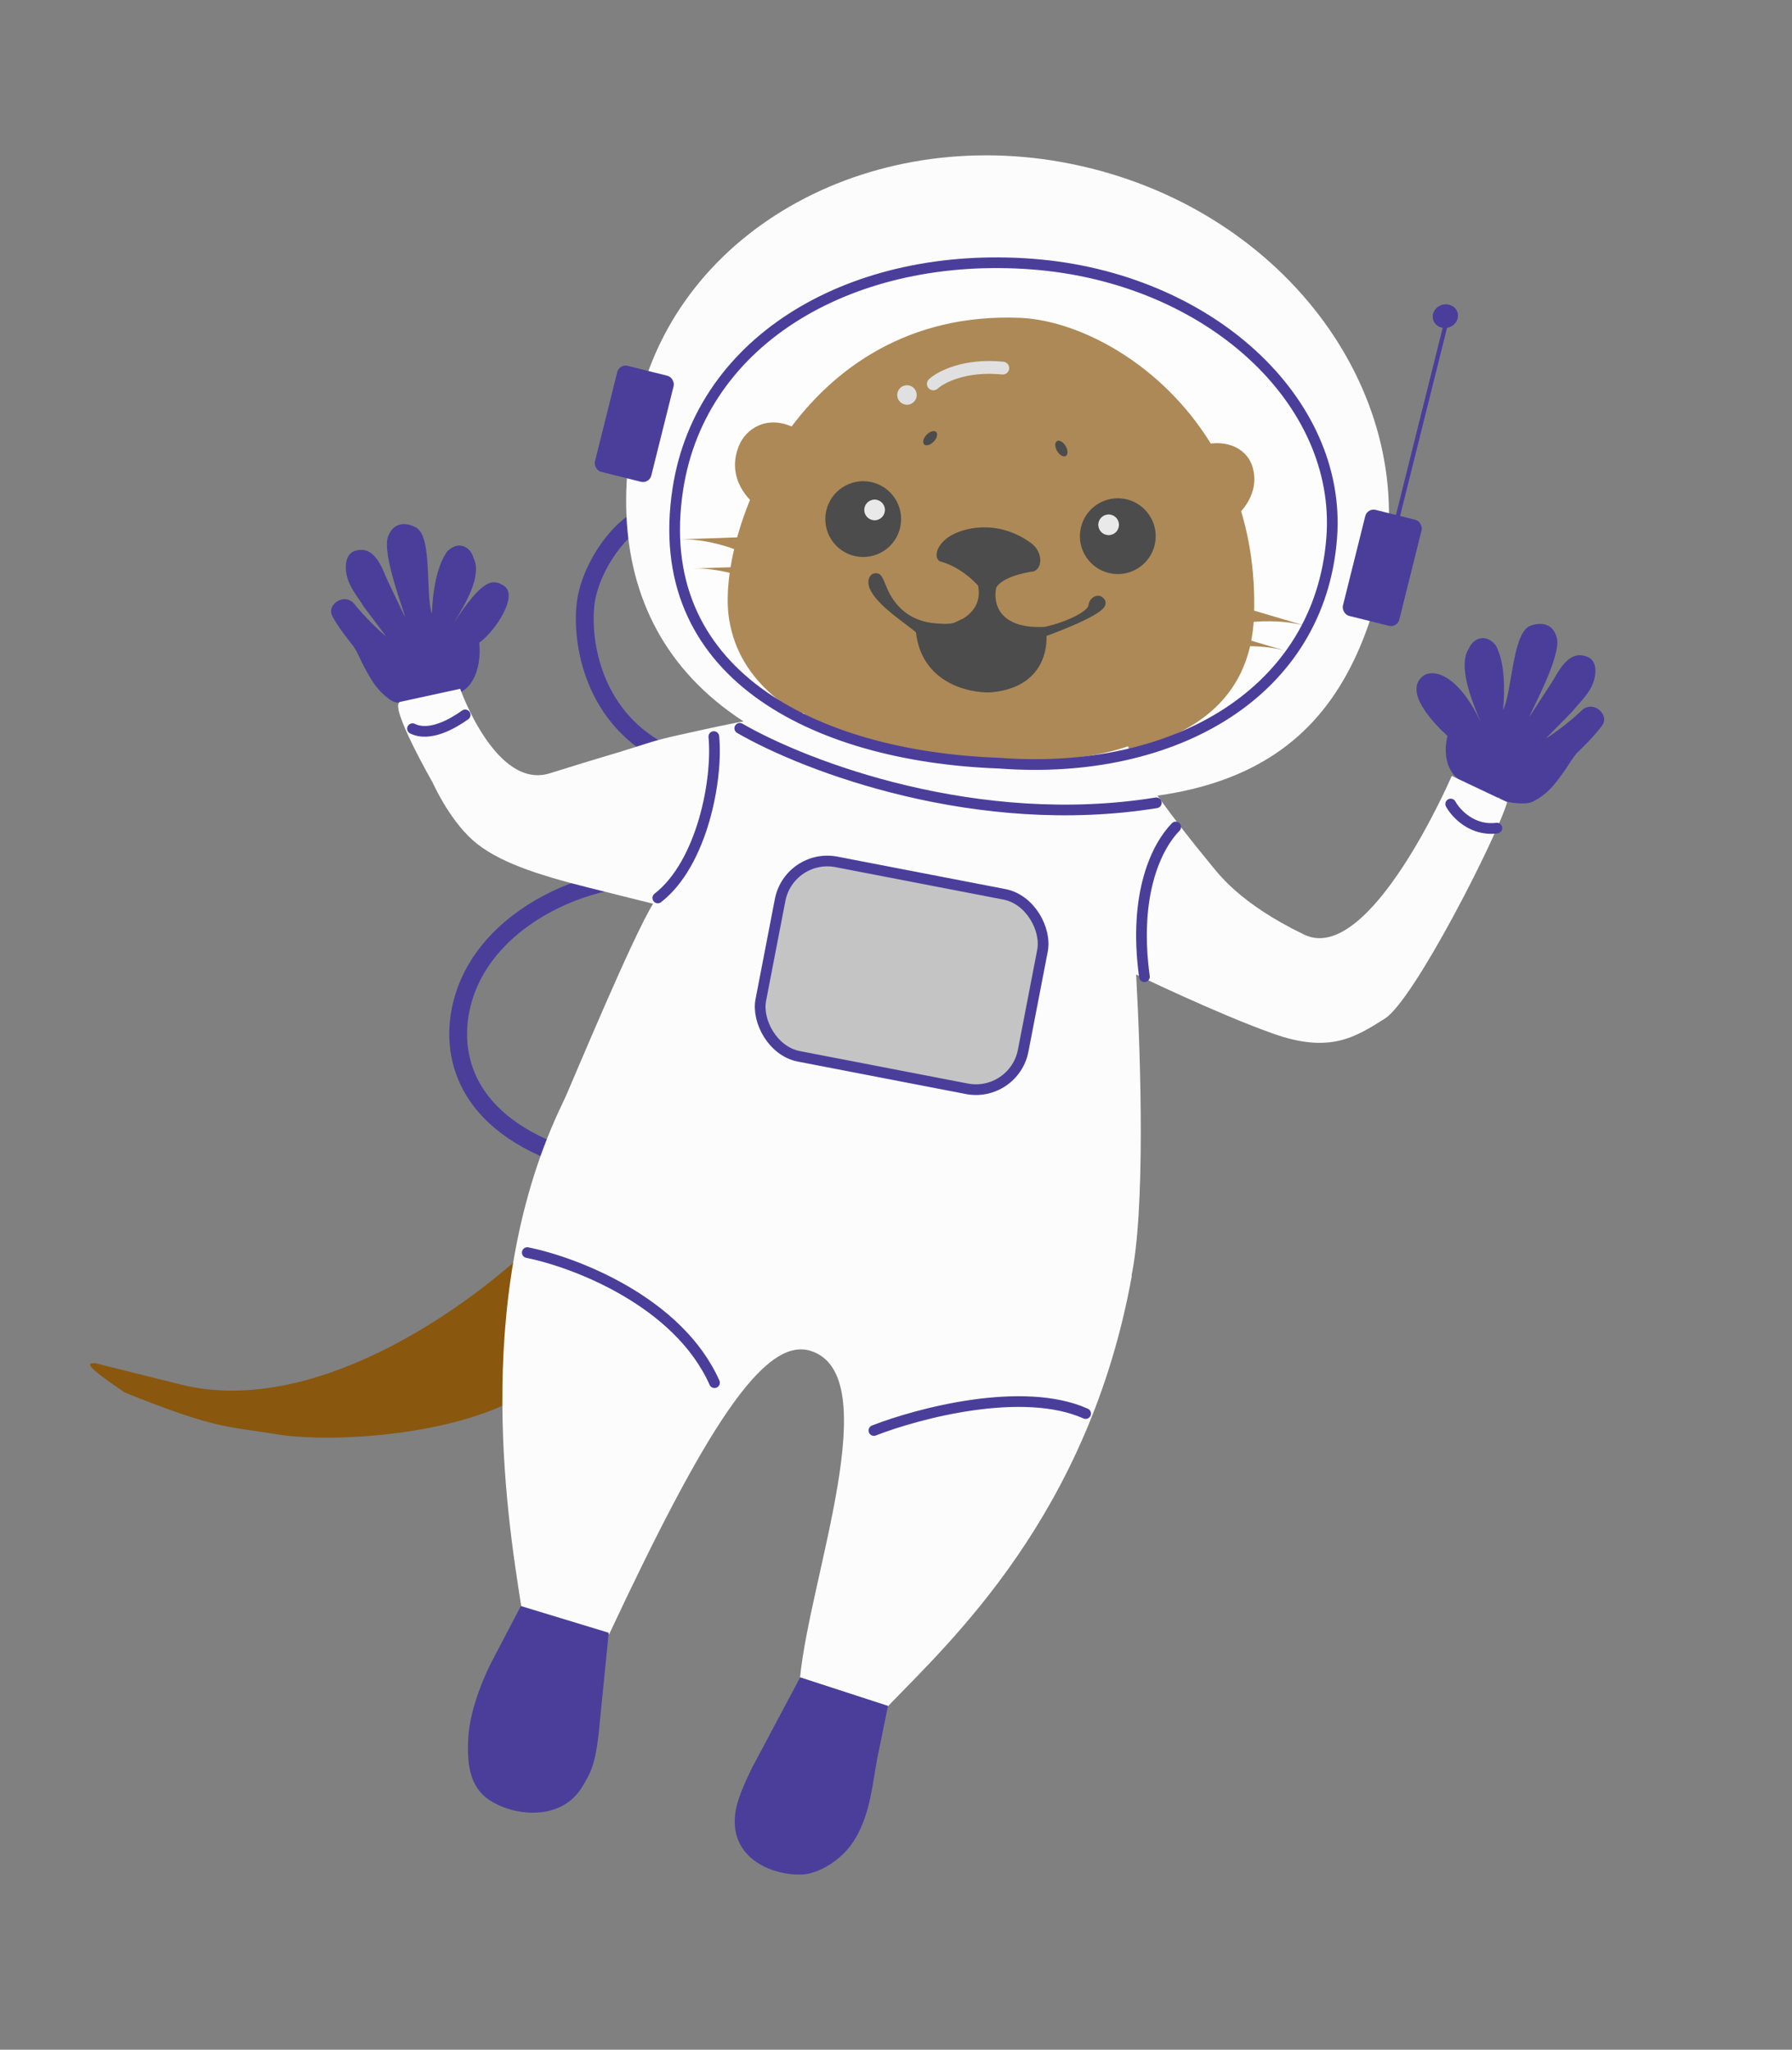 <svg xmlns="http://www.w3.org/2000/svg" width="292" height="334" fill="none" viewBox="0 0 292 334"><rect x="0" y="0" width="292" height="334" fill="#808080" stroke="none"/><path stroke="#4B3E9B" stroke-linecap="round" stroke-width="2.903" d="M105.777 83.928C101.132 85.262 96.428 92.186 95.513 97.766C94.598 103.346 95.961 116.541 108.099 122.709M108.941 143.529C99.006 141.049 77.729 148.634 74.936 165.191C73.541 173.456 76.86 184.822 96.728 189.782"/><path fill="#FCFCFC" d="M224.885 95.421C217.588 124.652 198.129 136.136 149.51 127.749C107.227 120.456 96.882 94.518 104.179 65.288C111.477 36.057 144.413 19.107 177.745 27.428C211.077 35.749 232.182 66.191 224.885 95.421Z"/><rect width="9.467" height="17.806" x="100.916" y="59.273" fill="#4B3E9B" rx="1.393" transform="rotate(14.017 100.916 59.273)"/><line x1="235.788" x2="225.567" y1="52.009" y2="92.952" stroke="#4B3E9B" stroke-linecap="round" stroke-width=".697"/><rect width="9.467" height="17.806" x="222.801" y="82.749" fill="#4B3E9B" rx="1.393" transform="rotate(14.017 222.801 82.749)"/><path fill="#4B3E9B" d="M74.748 112.832C75.894 124.452 81.636 127.191 94.968 127.538L117.974 124.749L115.969 132.78C110.761 133.998 97.58 133.267 91.641 132.749C85.313 132.165 78.375 129.49 76.112 127.627C71.213 123.595 70.132 118.852 69.28 114.084C68.202 115.048 64.754 114.715 63.939 114.242C62.21 113.239 61.008 111.605 60.273 110.344C58.483 107.273 58.776 107.217 57.639 105.379C57.639 105.379 54.93 102.052 54.091 100.269C53.252 98.486 56.179 96.462 57.773 98.46C59.368 100.458 61.781 102.81 62.893 103.668L59.269 98.849C58.525 97.607 57.257 96.106 56.685 94.435C56.158 92.895 56.053 90.328 57.851 89.764C61.24 88.701 62.405 93.088 63.176 94.647L65.978 100.508C66.072 100.133 62.122 90.242 63.251 87.377C64.511 84.181 67.547 85.764 67.968 86.069C70.463 87.878 69.316 97.002 70.37 100.005C70.498 96.46 71.149 92.175 72.92 89.791C74.938 87.891 76.775 89.395 77.125 90.841C78.676 93.845 75.717 98.556 73.936 101.535C78.797 94.033 80.388 94.408 82.059 95.424C84.637 96.992 80.613 102.959 78.099 104.718C78.57 109.815 76.261 112.587 74.748 112.832Z"/><path fill="#4B3E9B" d="M238.858 127.642C236.191 139.101 226.709 157.4 213.343 156L199.412 151.949L196.23 157.354C201.274 159.253 214.934 161.605 220.936 161.866C227.334 162.111 232.664 150.503 237.382 144.148C241.193 139.014 242.694 134.538 244.169 129.885C245.12 130.99 248.608 131.108 249.484 130.742C251.343 129.967 252.758 128.492 253.657 127.329C255.848 124.495 255.562 124.4 256.939 122.713C256.939 122.713 260.082 119.744 261.153 118.073C262.225 116.401 259.566 113.996 257.711 115.783C255.857 117.57 253.137 119.604 251.915 120.315L256.166 115.976C257.072 114.833 258.536 113.499 259.326 111.904C260.054 110.435 260.494 107.884 258.773 107.085C255.526 105.58 253.787 109.809 252.813 111.266L249.246 116.755C249.201 116.368 254.443 107.004 253.69 103.993C252.85 100.635 249.609 101.819 249.149 102.069C246.419 103.549 246.37 112.814 244.924 115.677C245.261 112.118 245.171 107.752 243.714 105.138C241.946 102.976 239.915 104.238 239.376 105.636C237.432 108.435 239.903 114.458 241.293 117.668C237.419 109.536 233.353 108.982 231.857 110.175C228.668 112.716 233.571 117.831 235.852 119.918C234.715 124.949 237.378 127.199 238.858 127.642Z"/><path fill="#89570E" d="M29.45 225.608C52.411 231.34 79.222 210.978 89.115 200.551C91.756 207.379 97.493 217.866 87.441 225.787C77.389 233.707 54.787 235.298 45.088 233.718C37.013 232.374 35.39 232.979 20.297 226.898C13.467 222.249 14.209 222.084 15.594 222.149L29.45 225.608Z"/><path fill="#89570E" d="M120.726 87.545L110.677 87.887C114.888 87.744 119.186 89.207 120.808 89.957L120.726 87.545Z"/><path fill="#89570E" d="M122.901 92.3L112.852 92.642C117.063 92.499 121.361 93.962 122.983 94.712L122.901 92.3Z"/><path fill="#89570E" d="M203.391 99.218L213.032 102.072C208.992 100.876 204.464 101.214 202.706 101.532L203.391 99.218Z"/><path fill="#89570E" d="M200.094 103.276L209.736 106.129C205.696 104.933 201.168 105.271 199.41 105.59L200.094 103.276Z"/><path fill="#89570E" d="M120.413 72.622C118.546 77.239 121.176 80.414 122.484 81.755C124.035 77.738 127.668 72 129.29 69.633C124.884 67.554 121.504 69.924 120.413 72.622Z"/><path fill="#89570E" d="M204.052 75.953C205.44 80.378 202.188 83.519 200.867 84.696C199.5 80.987 197.167 75.869 195.108 72.85C199.383 71.198 203.11 72.947 204.052 75.953Z"/><path fill="#89570E" d="M166.188 51.793C130.144 50.339 116.63 87.13 118.799 100.863C122.093 121.713 154.476 124.493 166.605 123.824C193.222 124.077 203.823 114.611 204.333 100.36C205.463 68.784 180.947 52.388 166.188 51.793Z"/><circle cx="140.658" cy="84.588" r="6.175" fill="#000" transform="rotate(6.16 140.658 84.588)"/><circle cx="142.514" cy="83.095" r="1.684" fill="#E0E0E0" transform="rotate(6.16 142.514 83.095)"/><circle cx="182.143" cy="87.371" r="6.175" fill="#000" transform="rotate(6.16 182.143 87.371)"/><circle cx="180.647" cy="85.517" r="1.684" fill="#E0E0E0" transform="rotate(6.16 180.647 85.517)"/><path fill="#000" fill-rule="evenodd" d="M159.536 95.379C158.831 94.503 156.345 92.141 153.2 91.307C152.397 90.797 152.668 89.044 154.653 87.653C156.689 86.226 162.463 84.614 167.954 88.665C169.589 89.871 169.833 92.312 168.409 92.949C166.741 93.145 163.162 93.963 162.187 95.665C161.601 98.049 162.386 102.716 170.221 102.32C170.222 102.322 170.222 102.324 170.222 102.326C173.771 101.55 177.403 99.777 177.524 98.66C177.652 97.474 178.834 96.972 179.426 97.383C180.018 97.794 180.05 98.163 179.933 98.567C179.506 100.054 172.661 102.674 170.356 103.508C170.512 106.884 168.919 112.069 161.342 112.654C157.717 112.779 150.275 111.014 149.416 102.974C149.411 102.971 149.406 102.968 149.401 102.965C149.114 102.672 148.499 102.211 147.735 101.638L147.735 101.638C145.349 99.849 141.512 96.97 141.669 94.72C141.699 94.229 142.014 93.487 142.851 93.577C143.409 93.637 143.632 94.085 144.143 95.34L144.168 95.402C144.709 96.733 146.435 100.98 151.858 101.678C153.063 101.808 154.401 101.936 155.533 101.645C155.279 101.763 154.998 101.891 154.699 102.02C155.196 101.853 155.683 101.659 156.144 101.434C155.949 101.521 155.745 101.59 155.533 101.645C155.905 101.47 156.219 101.316 156.443 101.206L156.443 101.206C156.864 100.999 156.973 100.945 156.579 101.199C156.538 101.226 156.497 101.251 156.454 101.276C158.6 100.134 160.114 98.28 159.536 95.379Z" clip-rule="evenodd"/><path fill="#000" d="M153.2 91.307L153.111 91.448L153.133 91.461L153.157 91.468L153.2 91.307ZM159.536 95.379L159.699 95.347L159.691 95.306L159.666 95.275L159.536 95.379ZM154.653 87.653L154.558 87.517L154.558 87.517L154.653 87.653ZM167.954 88.665L168.053 88.531L168.053 88.531L167.954 88.665ZM168.409 92.949L168.429 93.114L168.454 93.111L168.477 93.1L168.409 92.949ZM162.187 95.665L162.043 95.583L162.032 95.603L162.026 95.625L162.187 95.665ZM170.221 102.32L170.384 102.289L170.358 102.147L170.213 102.154L170.221 102.32ZM170.222 102.326L170.059 102.357L170.091 102.525L170.258 102.488L170.222 102.326ZM177.524 98.66L177.358 98.642L177.358 98.642L177.524 98.66ZM179.426 97.383L179.521 97.247L179.521 97.247L179.426 97.383ZM179.933 98.567L179.774 98.521L179.774 98.521L179.933 98.567ZM170.356 103.508L170.3 103.351L170.185 103.393L170.191 103.515L170.356 103.508ZM161.342 112.654L161.348 112.82L161.355 112.82L161.342 112.654ZM149.416 102.974L149.581 102.956L149.572 102.87L149.497 102.829L149.416 102.974ZM149.401 102.965L149.283 103.082L149.299 103.098L149.319 103.11L149.401 102.965ZM147.735 101.638L147.632 101.768L147.636 101.771L147.735 101.638ZM147.735 101.638L147.839 101.508L147.835 101.505L147.735 101.638ZM141.669 94.72L141.835 94.731L141.835 94.73L141.669 94.72ZM144.143 95.34L144.297 95.277L144.297 95.277L144.143 95.34ZM144.168 95.402L144.322 95.339L144.322 95.339L144.168 95.402ZM151.858 101.678L151.837 101.843L151.84 101.843L151.858 101.678ZM154.699 102.02L154.633 101.868L154.752 102.178L154.699 102.02ZM156.144 101.434L156.217 101.583L156.077 101.282L156.144 101.434ZM156.443 101.206L156.375 101.054L156.37 101.057L156.443 101.206ZM156.443 101.206L156.511 101.358L156.517 101.355L156.443 101.206ZM156.579 101.199L156.489 101.06L156.489 101.06L156.579 101.199ZM156.454 101.276L156.371 101.132L156.532 101.422L156.454 101.276ZM153.157 91.468C156.257 92.289 158.715 94.624 159.407 95.483L159.666 95.275C158.947 94.382 156.433 91.992 153.243 91.147L153.157 91.468ZM154.558 87.517C153.543 88.228 152.952 89.042 152.723 89.76C152.496 90.47 152.617 91.134 153.111 91.448L153.289 91.167C152.98 90.971 152.834 90.503 153.039 89.861C153.241 89.227 153.778 88.469 154.748 87.789L154.558 87.517ZM168.053 88.531C162.495 84.431 156.642 86.056 154.558 87.517L154.748 87.789C156.736 86.396 162.431 84.797 167.856 88.799L168.053 88.531ZM168.477 93.1C169.278 92.742 169.586 91.886 169.494 91.003C169.402 90.117 168.909 89.162 168.053 88.531L167.856 88.799C168.634 89.373 169.081 90.242 169.163 91.037C169.246 91.836 168.965 92.519 168.341 92.797L168.477 93.1ZM162.332 95.748C162.557 95.354 162.939 95.001 163.426 94.69C163.911 94.38 164.489 94.117 165.095 93.899C166.305 93.462 167.605 93.211 168.429 93.114L168.39 92.784C167.546 92.883 166.221 93.139 164.982 93.586C164.362 93.81 163.759 94.083 163.246 94.41C162.735 94.737 162.305 95.125 162.043 95.583L162.332 95.748ZM170.213 102.154C166.327 102.351 164.235 101.29 163.177 99.933C162.115 98.569 162.064 96.863 162.349 95.705L162.026 95.625C161.725 96.85 161.773 98.67 162.915 100.137C164.063 101.61 166.281 102.686 170.23 102.486L170.213 102.154ZM170.386 102.295C170.385 102.293 170.385 102.291 170.384 102.289L170.058 102.351C170.058 102.353 170.059 102.355 170.059 102.357L170.386 102.295ZM170.258 102.488C172.045 102.098 173.853 101.456 175.233 100.77C175.922 100.427 176.51 100.07 176.936 99.724C177.149 99.551 177.325 99.377 177.454 99.206C177.581 99.036 177.669 98.858 177.689 98.678L177.358 98.642C177.348 98.741 177.296 98.863 177.188 99.007C177.081 99.149 176.926 99.303 176.726 99.466C176.326 99.791 175.762 100.135 175.085 100.472C173.731 101.146 171.949 101.779 170.187 102.164L170.258 102.488ZM177.689 98.678C177.747 98.14 178.042 97.764 178.384 97.567C178.733 97.365 179.104 97.362 179.331 97.52L179.521 97.247C179.155 96.993 178.639 97.036 178.218 97.279C177.788 97.526 177.428 97.994 177.358 98.642L177.689 98.678ZM179.331 97.52C179.611 97.714 179.737 97.883 179.788 98.032C179.84 98.18 179.827 98.335 179.774 98.521L180.093 98.613C180.156 98.395 180.186 98.163 180.102 97.923C180.019 97.684 179.833 97.464 179.521 97.247L179.331 97.52ZM179.774 98.521C179.733 98.663 179.607 98.841 179.381 99.05C179.159 99.257 178.856 99.478 178.492 99.709C177.763 100.171 176.803 100.66 175.78 101.132C173.733 102.074 171.451 102.935 170.3 103.351L170.413 103.664C171.567 103.247 173.86 102.381 175.918 101.434C176.947 100.96 177.923 100.463 178.67 99.99C179.043 99.753 179.364 99.519 179.607 99.294C179.846 99.073 180.027 98.844 180.093 98.613L179.774 98.521ZM161.355 112.82C165.183 112.524 167.523 111.063 168.882 109.227C170.237 107.396 170.601 105.215 170.522 103.5L170.191 103.515C170.267 105.177 169.912 107.277 168.615 109.029C167.322 110.776 165.077 112.199 161.329 112.489L161.355 112.82ZM149.251 102.991C149.687 107.069 151.796 109.565 154.257 111.019C156.711 112.469 159.511 112.883 161.348 112.82L161.336 112.488C159.548 112.55 156.814 112.144 154.426 110.733C152.045 109.326 150.005 106.919 149.581 102.956L149.251 102.991ZM149.319 103.11C149.324 103.113 149.33 103.116 149.336 103.119L149.497 102.829C149.493 102.826 149.488 102.824 149.484 102.821L149.319 103.11ZM147.636 101.771C148.406 102.348 149.006 102.8 149.283 103.082L149.52 102.849C149.221 102.544 148.592 102.073 147.835 101.505L147.636 101.771ZM147.632 101.768L147.632 101.768L147.839 101.508L147.839 101.508L147.632 101.768ZM141.503 94.708C141.461 95.32 141.69 95.956 142.073 96.585C142.458 97.215 143.008 97.853 143.632 98.47C144.879 99.704 146.444 100.877 147.636 101.771L147.835 101.505C146.64 100.609 145.094 99.449 143.865 98.234C143.251 97.626 142.722 97.01 142.357 96.412C141.991 95.812 141.799 95.246 141.835 94.731L141.503 94.708ZM142.869 93.412C142.39 93.36 142.047 93.55 141.827 93.827C141.614 94.096 141.52 94.439 141.503 94.71L141.835 94.73C141.848 94.509 141.926 94.237 142.087 94.034C142.242 93.84 142.475 93.704 142.833 93.742L142.869 93.412ZM144.297 95.277C144.043 94.655 143.853 94.21 143.652 93.916C143.549 93.766 143.438 93.648 143.307 93.562C143.175 93.476 143.031 93.429 142.869 93.412L142.833 93.742C142.951 93.755 143.044 93.787 143.126 93.841C143.21 93.895 143.291 93.978 143.378 94.104C143.555 94.363 143.732 94.77 143.989 95.403L144.297 95.277ZM144.322 95.339L144.297 95.277L143.989 95.402L144.014 95.464L144.322 95.339ZM151.879 101.513C146.555 100.828 144.861 96.665 144.322 95.339L144.014 95.464C144.557 96.8 146.315 101.132 151.837 101.843L151.879 101.513ZM155.491 101.484C154.394 101.767 153.086 101.643 151.876 101.513L151.84 101.843C153.039 101.972 154.408 102.106 155.574 101.805L155.491 101.484ZM154.765 102.173C155.066 102.042 155.348 101.914 155.603 101.795L155.462 101.494C155.21 101.612 154.93 101.739 154.633 101.868L154.765 102.173ZM156.071 101.284C155.617 101.506 155.138 101.698 154.646 101.863L154.752 102.178C155.255 102.009 155.748 101.812 156.217 101.583L156.071 101.284ZM155.574 101.805C155.794 101.749 156.007 101.676 156.212 101.585L156.077 101.282C155.891 101.365 155.695 101.431 155.491 101.484L155.574 101.805ZM156.37 101.057C156.145 101.167 155.833 101.321 155.462 101.494L155.603 101.795C155.977 101.62 156.292 101.465 156.517 101.355L156.37 101.057ZM156.375 101.054L156.375 101.054L156.511 101.358L156.511 101.357L156.375 101.054ZM156.67 101.339C156.768 101.276 156.838 101.229 156.88 101.199C156.897 101.187 156.922 101.169 156.94 101.15C156.944 101.146 156.957 101.133 156.968 101.113C156.971 101.108 157.021 101.023 156.96 100.935C156.932 100.894 156.893 100.877 156.87 100.87C156.847 100.863 156.828 100.863 156.819 100.863C156.799 100.863 156.783 100.867 156.777 100.868C156.753 100.874 156.726 100.886 156.708 100.894C156.686 100.904 156.658 100.917 156.626 100.932C156.561 100.963 156.475 101.005 156.37 101.057L156.517 101.355C156.622 101.303 156.707 101.261 156.769 101.232C156.8 101.217 156.824 101.206 156.842 101.198C156.864 101.188 156.865 101.189 156.856 101.191C156.854 101.192 156.842 101.195 156.824 101.195C156.815 101.195 156.797 101.195 156.775 101.188C156.753 101.182 156.715 101.165 156.687 101.124C156.657 101.081 156.655 101.035 156.659 101.005C156.664 100.978 156.673 100.959 156.678 100.95C156.688 100.932 156.699 100.922 156.701 100.92C156.708 100.912 156.709 100.913 156.687 100.929C156.652 100.954 156.588 100.996 156.489 101.06L156.67 101.339ZM156.538 101.419C156.582 101.394 156.626 101.367 156.67 101.339L156.489 101.06C156.451 101.085 156.411 101.109 156.371 101.132L156.538 101.419ZM159.373 95.411C159.655 96.825 159.426 97.972 158.874 98.902C158.32 99.837 157.432 100.568 156.376 101.129L156.532 101.422C157.623 100.843 158.565 100.075 159.16 99.072C159.756 98.065 159.995 96.834 159.699 95.347L159.373 95.411Z"/><ellipse cx="151.567" cy="71.405" fill="#000" rx=".804" ry="1.408" transform="rotate(43.814 151.567 71.405)"/><ellipse cx="172.949" cy="73.091" fill="#000" rx=".804" ry="1.408" transform="rotate(-30.876 172.949 73.091)"/><path fill="#FCFCFC" d="M183.809 121.607C166.202 127.702 134.92 120.106 130.907 116.186C124.884 116.753 120.358 117.631 114.749 118.862C107.826 120.382 107.655 120.404 103.601 121.711C99.547 123.019 98.416 123.234 89.607 126.004C80.798 128.775 74.983 112.241 74.983 112.241L65.187 114.371C63.275 114.919 70.506 127.531 70.506 127.531C70.506 127.531 73.042 133.3 76.961 136.846C80.88 140.392 87.624 142.573 95.89 144.636L106.416 147.264C103.065 152.723 94.144 174.145 90.807 181.9C110.71 198.796 170.042 210.945 184.309 208.211C186.644 197.373 185.912 172.908 185.128 158.796C185.128 158.796 198.131 165.107 207.41 168.418C216.596 171.695 220.761 169.066 225.508 166.072L225.653 165.98C230.461 162.947 244.059 136.113 245.585 130.709L236.558 126.436C236.558 126.436 223.212 157.456 212.511 152.297C201.811 147.137 198.387 142.181 197.051 140.568C191.513 133.884 184.772 124.829 183.809 121.607Z"/><path fill="#FCFCFC" d="M184.43 207.873L92.497 178.104C76.605 209.183 82.57 246.798 84.941 261.753L84.947 261.789L99.26 266.3C114.789 233.175 124.43 217.684 132.11 220.131C144.505 224.081 131.966 256.932 130.362 273.377L144.699 278.02C154.747 267.565 177.407 246.895 184.43 207.873Z"/><path fill="#4B3E9B" d="M80.544 269.963L84.871 261.702L99.185 266.057L97.515 282.862C96.921 287.619 96.272 288.859 94.841 291.212C91.678 296.409 84.724 296.144 80.355 293.696C76.744 291.673 76.044 288.16 76.301 283.203C76.558 278.246 79.237 272.311 80.544 269.963Z"/><path fill="#4B3E9B" d="M142.95 286.528L144.693 277.973L130.383 273.322L122.499 288.146C120.491 292.305 119.787 294.385 119.722 296.478C119.507 303.347 126.457 305.545 130.275 305.457C132.616 305.598 137.074 303.593 139.457 299.448C141.841 295.302 142.148 290.763 142.95 286.528Z"/><rect width="43.542" height="32.272" x="128.604" y="138.959" fill="#C4C4C4" stroke="#4B3E9B" stroke-width="1.742" rx="7.838" transform="rotate(10.932 128.604 138.959)"/><path fill="#fff" fill-opacity=".3" stroke="#4B3E9B" stroke-width="1.742" d="M162.782 124.357L162.765 124.356L162.748 124.355C147.521 123.797 133.246 120.057 123.396 112.742C113.603 105.47 108.129 94.634 110.464 79.623C114.291 55.013 139.271 40.84 168.171 43.035C197.048 45.228 218.689 65.353 216.999 87.61C216.045 100.158 209.703 109.861 200.016 116.178C190.309 122.508 177.209 125.453 162.782 124.357Z"/><circle cx="147.787" cy="64.366" r="1.591" fill="#E0E0E0" transform="rotate(-3.038 147.787 64.366)"/><path stroke="#E0E0E0" stroke-linecap="round" stroke-linejoin="round" stroke-width="2.09" d="M152.086 62.554C153.296 61.438 157.253 59.36 163.4 59.983"/><path stroke="#4B3E9B" stroke-linecap="round" stroke-width="1.742" d="M120.543 118.677C131.433 124.989 159.371 135.505 188.418 130.818"/><path stroke="#4B3E9B" stroke-linecap="round" stroke-width="1.742" d="M85.915 204.109C93.626 205.657 110.525 212.064 116.424 225.31"/><path stroke="#4B3E9B" stroke-linecap="round" stroke-width="1.742" d="M142.398 233.1C149.64 230.275 166.679 225.769 176.897 230.342"/><path stroke="#4B3E9B" stroke-linecap="round" stroke-width="1.742" d="M75.795 116.492C73.831 117.9 70.036 120.123 67.216 118.736"/><path stroke="#4B3E9B" stroke-linecap="round" stroke-width="1.742" d="M116.317 120.024C116.995 127.04 114.418 140.705 107.184 146.321M191.58 134.754C188.618 137.769 184.605 145.437 186.481 159.159"/><path stroke="#4B3E9B" stroke-linecap="round" stroke-width="1.742" d="M236.386 131.016C237.218 132.541 239.889 135.461 243.912 134.94"/><ellipse cx="235.515" cy="51.519" fill="#4B3E9B" rx="2.07" ry="1.917" transform="rotate(-15.983 235.515 51.519)"/></svg>